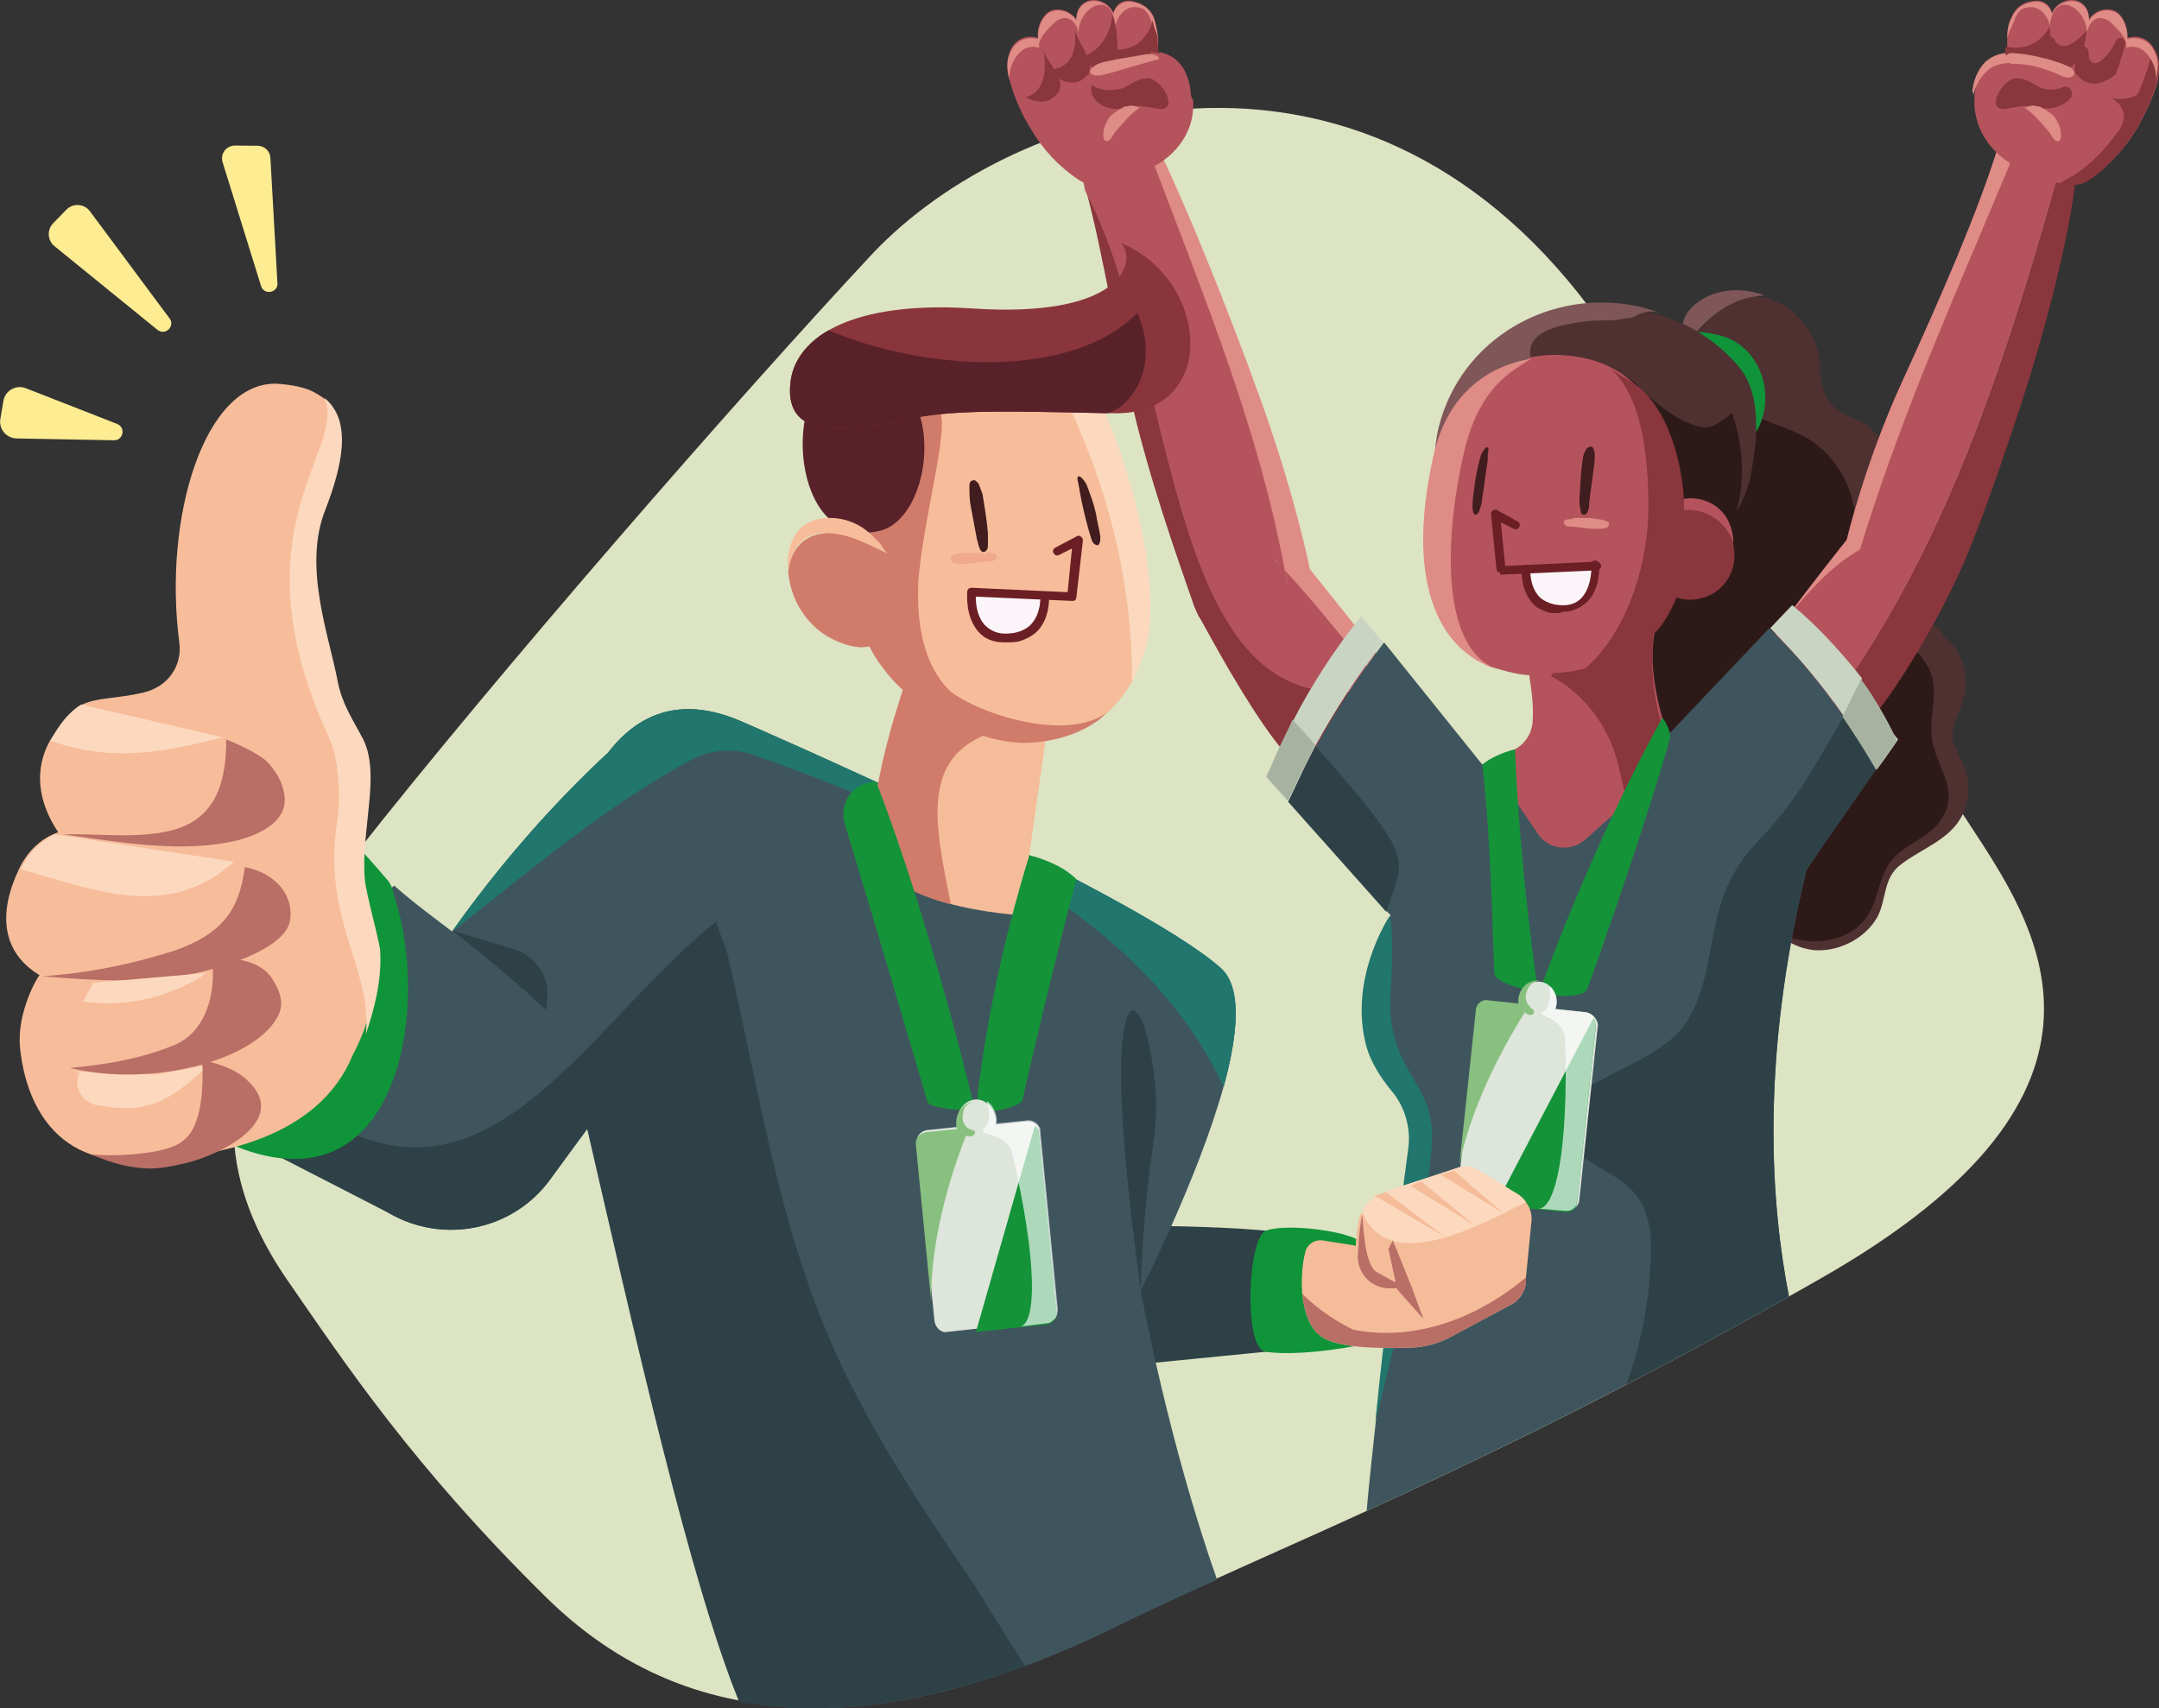 <svg id="Camada_1" data-name="Camada 1" xmlns="http://www.w3.org/2000/svg" viewBox="0 0 197.84 156.56"><rect x="0" y="0" width="197.84" height="156.56" fill="#333333" stroke="none"/><defs><style>.cls-1{fill:none}.cls-3{fill:#f7bd9b}.cls-4{fill:#6b1f25}.cls-6{fill:#fff}.cls-7{fill:#f5bc9a}.cls-8{fill:#fbf5fa}.cls-9{fill:#fcd9be}.cls-11{fill:#fdec92}.cls-12{fill:#7f262e}.cls-13{fill:#805759}.cls-14{fill:#b96e66}.cls-15{fill:#b5535c}.cls-16{fill:#a8b2a1}.cls-17{fill:#c9d5c2}.cls-18{fill:#d17b6b}.cls-19{fill:#df8b86}.cls-21{fill:#dee5db}.cls-22{fill:#109439}.cls-23{fill:#21766d}.cls-24{fill:#411d1f}.cls-25{fill:#149339}.cls-26{fill:#3f555d}.cls-28{fill:#88c080}.cls-29{fill:#89363c}.cls-30{fill:#2d1a18}.cls-31{fill:#2e4147}.cls-32{fill:#59222a}.cls-33{fill:#4f3132}.cls-6{isolation:isolate;opacity:.65}</style></defs><path d="M180.43 75.47c-1.1-1.7-2.3-3.5-3.6-5.4l-.1-.1c-5.7-8.2-13.9-18.9-31.1-41.8-21.2-28.2-52.6-18.8-65.7-4.9-12.6 13.5-34.2 38.3-47.2 54.8-7.7 9.7-11.8 18-11.3 26.1.2 4.3 1.8 8.6 4.8 13 5.4 7.8 11.6 17.2 23.9 29.3 14.7 14.4 33.9 11.5 52.8 2.2 13.8-6.8 33.5-14.1 63.9-31.5 30.4-17.3 19.6-32.5 13.6-41.7Z" style="fill:#dce4c3"/><path class="cls-29" d="M127.03 62.77c-20.5 5.6-18.6-28.4-27.5-45.3 1.6 5.9 2.8 14 4.7 21.6 1.9 7.4 4.5 14.4 5.2 16.5.2.4.3.8.6 1.2 1 1.8 4 7.4 6.8 11.1 5.9 7.6 12.7 12.2 15.2 10.3 2.3-1.8 0-8.4-5-15.4Z"/><path class="cls-19" d="M126.93 62.77q.1 0 0 0c-.4-.6.2-1.7-.3-2.3-2.4-3.1-6.6-8.3-6.6-8.3s-1.3-6.6-4.5-15.5-6.9-17.9-9.3-22.9c-.7-1.4-1.2-1.7-1.7-1.7 4.8 13 10.5 26.1 13.1 40.2 3.4 3.5 5.9 7 9.3 10.5Z"/><path class="cls-15" d="m117.73 52.27.3 1.5c-.1-.4-.2-.9-.3-1.5-.3-.4-.7-.7-1-1.1.4.4.7.8 1 1.1-2.6-14.1-8.3-27.2-13.1-40.2-.7.1-1.4.9-2.2 1.1-1.5.3-4.9-1.8-3.5 2.4.2.6.4 1.2.5 1.9 8.9 16.9 7 50.9 27.4 45.3-3.3-3.5-5.8-7-9.1-10.5Z"/><path class="cls-13" d="M161.63 27.07c-.1 0-.1-.1-.2-.1-4.5-1.4-7.3 1.5-7.2 2.8.1 1 .1 1.6.3 2.2v-.3c1.7-2.7 4.4-4.4 7.1-4.6Z"/><path class="cls-33" d="M177.83 57.77c-.4-.3-.8-.5-.9-1-.3-.9.6-2.1.7-3.1.1-1.5-.4-3.1-1.5-4.2-.6-.6-2.1-1.1-2.5-1.8-.4-.8.2-1.9.2-2.7.1-.8 0-1.6-.3-2.4-.4-1.2-1.1-2.4-2.1-3.3-1-.9-2.4-1.1-3.4-2-1.7-1.5-.9-4.1-1.7-5.9-.8-1.8-2.3-3.4-4.2-4-2.8-.9-6.2 2.1-7.6 4.3v.3c.1.6.4 1.1.9 1.9.7 1.3 1.9 1.8 3.1 1.7-.3 1.4-.5 2.9-.7 4.3-.3 3.1-.3 6.3.6 9.3.9 2.9-4.2 6.9-2 8.7 2 1.6-1 8.5 1 10.1 9.5 7.2 5.7 12.4 2.8 6-.8-1.9-3.4-2.2-4.8-1.1-1.7 1.3-1.3 2.8-1.4 4.6-.1 2.1-.8 3.9-.1 6 .6 1.8 2.3 3.4 4.1 3.2 1.3-.1 3.1-2.1 4.2-1.8.5.1 1.3 1.1 1.8 1.5.7.4 1.4.6 2.1.7 2.2.2 4.5-.9 5.7-2.7 1.1-1.6.6-3.8 2.3-5.1 1.9-1.5 4.6-2.3 5.7-4.6.7-1.4.7-3.1.1-4.6-.3-.6-.6-1.2-.9-1.9-.6-1.6 1.1-3.5 1.1-5.3.1-1.9-.7-3.6-2.2-4.7.2-.2 0-.3-.1-.4Z"/><path class="cls-30" d="M177.23 68.57c-.9-2.8 1-5.4-.9-8-1.3-1.9-3.3-2.8-5-4.3-1.8-1.7-1.7-3.9-1.4-6.2.4-2.9-.2-5.7-2.1-8-2.1-2.6-4.8-2.8-7.5-4.2-2.5-1.3-4.4-3.3-6.1-5.4-.7-.8-1.4-1.2-2.1-1.2.2 1.9.2 2.2 1.1 3.8.7 1.3 1.9 1.8 3.1 1.7-.3 1.4-.5 2.9-.7 4.3-.3 3.1-.3 6.3.6 9.3.9 2.9-4.2 6.9-2 8.7 2 1.6-1 8.5 1 10.1 9.5 7.2 5.7 12.4 2.8 6-.8-1.9-3.4-2.2-4.8-1.1-1.7 1.3-1.8 3.6-1 5.5 1 2.3 2.9 4.1 5.4 4.9 1.2.4 2.4.3 3.6.6 1.6.4 3 1.1 4.7 1.2 1.9.1 4-.6 5.1-2.2 1.1-1.5 1.1-3.6 2.2-5.1 1.2-1.6 3.5-2.1 4.6-3.8 1.7-2.4 0-4.4-.6-6.6Z"/><path class="cls-22" d="M151.23 32.87c1-2.2 3-2.9 6.1-2.2 4.3.9 5.7 6.3 3.2 9.5-2.5 3.1-7.2-2.5-7.2-2.5l-2.1-4.8Z"/><path class="cls-33" d="M164.53 61.67c-.2-.4-.5-.9-.7-1.3-.5-.8-1.7-1.5-2-2.4 0-.1-.1-.2-.1-.3v-.1c-.1-.2-.2-.3-.3-.5-.2-.4-.5-.7-.7-1-.6-.9-1-1.9-1-3 0-.3.1-.6.2-.8-.1-2.6.6-5.1.8-7.6.1-1.8.2-3.7.2-5.5 0-2-.3-4.1-1.7-5.7-1.4-1.6-3.1-2.9-5-3.8h-.1c-.6-.3-1.2-.5-1.7-.7-.6-.2-1.3-.4-1.9-.6-8.4-2-16.7 2.9-18.7 11-1.6 6.6 5.3 9.8 8.4 15.1 3.2 5.6 2.5 13.1 4.4 19.3.7 2.5 1.4 5.1 2.8 7.3 2.5 4 8.9 5.8 12.8 2.6 3.5-2.9 5.8-7.2 6.3-11.7.3-2.6-.1-5.3-1-7.9-.2-.9-.6-1.6-1-2.4Z"/><path class="cls-30" d="M164.93 62.27c-3.1-4.7 1.8 1 2-1.1 0-7.3-4-14.1-6-21-.4 2.8-.4 4.3-1.8 6.7.8-3 .6-6.1-.4-9-1.7 1.2-2 1.7-4 .9-1.7-.7-3.2-2-4.5-3.3-8.4-8.3-8.3 24.9-4.6 30.3 1.2 1.7-.2 7.1 4 11.1 10 4.7 12.8-.7 18.3.6 5.1 1.3 5.8-1.7-3-15.2Z"/><path class="cls-15" d="M187.73 12.17c-.6-.2-1.3-.7-2-.9-.9-.3-1.9-.1-2.6 2.1-1.9 6.1-5.2 13.7-9 22-3.3 7.3-4.9 14.1-4.9 14.1s-3.2 4-5.7 7.4l-.6.9c-5.6 7.8-6.1 14.8-3.6 16.5 0 0 .1 0 .2.1 17-16.9 23.8-39.2 30-61.6-.5-.4-1.2-.4-1.8-.6Z"/><path class="cls-19" d="M170.43 50.37c4.3-13.9 9.4-24.7 15.3-39.1-.9-.3-1.9-.1-2.6 2.1-1.9 6.1-5.2 13.7-9 22-3.3 7.3-4.9 14.1-4.9 14.1s-3.2 4-5.7 7.4c2.1-2.5 4.1-4.9 6.9-6.5Z"/><path class="cls-29" d="M189.53 12.67c-6.1 22.4-13 44.7-30 61.6 2.7 1.4 8.9-3.6 14.2-11.4 2.8-4.2 4.8-8.1 6.1-11 1.4-3.2 2.9-7.4 4.9-13.4 2.9-8.6 5.2-18.1 5.5-22.6.2-1.9-.1-2.8-.7-3.2Z"/><path class="cls-26" d="M171.93 70.47c-1-1.7-2-3.3-3-4.8-2-2.9-4.2-5.6-6.8-8.1l-11 11.6-15.3.9-9-11.2c-2.3 3-4.4 6.2-6.2 9.5-.9 1.7-1.8 3.4-2.5 5.1l9 10.1.3.3s-3.9 5.7-2.1 12c.4 1.4 1.3 2.8 2.2 3.9 1.3 1.5 1.9 3.5 1.6 5.5-.9 7-3 23.3-3.9 33.2 10.5-4.8 23.1-10.9 38.7-19.6-1.6-8.2-2.7-21.4 1.6-39.1.1-.3 4-5.8 6.4-9.3Z"/><path class="cls-31" d="M122.13 70.17c7.6 8.8 6.5 8.5 4.9 13.4l-9-10.1c.8-1.7 1.6-3.4 2.5-5.1.5.6 1.1 1.2 1.6 1.8ZM171.93 70.47c-1-1.7-2-3.3-3-4.8-2.8 4.8-4.2 7.6-7.9 11.5-5.2 5.4-3.3 11-6.3 16.2-3 5.2-14.3 5.8-11 11.1 1.5 2.4 3.9 2.7 5.7 4.5 2.3 2.3 1.9 5.6 1.7 8.6-.3 3.2-1 6.3-2.1 9.3 4.6-2.4 9.6-5.1 14.9-8.1-1.6-8.2-2.7-21.4 1.6-39.1.1-.2 4-5.7 6.4-9.2Z"/><path class="cls-17" d="M173.53 67.27c-.9-1.8-1.9-3.5-3-5-1.8-2.5-3.9-4.8-6.3-6.8l-2 2.1c2.5 2.5 4.7 5.1 6.7 8 1.1 1.6 2.1 3.2 3.1 4.9 1.1-1.5 1.9-2.7 1.9-2.7l-.4-.5Z"/><path class="cls-17" d="m164.23 55.47-2 2.1c2.5 2.5 4.7 5.1 6.7 8 .6-1.1 1.1-2.3 1.7-3.4-1.9-2.4-4-4.7-6.4-6.7Z"/><path class="cls-16" d="m173.83 67.87-.3-.6c-.9-1.8-1.9-3.5-3-5-.6 1.1-1.1 2.3-1.7 3.4 1.1 1.6 2.1 3.2 3.1 4.9 1.1-1.6 1.9-2.7 1.9-2.7Z"/><path d="M142.23 52.77h1.1c.5 0 1 0 1.6.1.4 0 .8.1 1.1.2.3.1.4.4 0 .6-.4.1-.9.1-1.3.1-.5 0-.9 0-1.4-.1-.5 0-.9-.1-1.3-.1s-.8 0-1.1-.2c-.1-.1 0-.3.2-.3.3-.1.6-.1.9-.1h.1c0-.2.1-.2.1-.2Z" style="fill:#f9d1be"/><path class="cls-24" d="M141.03 50.47c-.1.4 0 .7 0 1.1 0 .3.1.5.2.6.1.1.3-.1.4-.4.1-.2.2-.5.2-.7.3-1.1.5-2.1.7-3.2.1-.5.2-.9.2-1.4 0-.3 0-.5-.1-.6-.1-.2-.3-.1-.4.1-.1.1-.1.2-.2.3-.1.3-.2.5-.3.8-.3 1-.4 2.2-.7 3.4ZM134.03 45.37c-.3.8-.6 1.7-.7 2.5-.1.7-.3 1.4-.4 2.1 0 .3 0 .6.1.8.2 0 .4-.2.5-.5s.2-.7.3-1c.3-1.2.5-2.3.8-3.5 0-.2.1-.4.1-.6.3-1.4-.5-.6-.7.2Z"/><path d="M143.43 55.87s-.1 3.6-3.1 3.7c-3.4.1-2.7-3.5-2.7-3.5" style="fill:#fff"/><path class="cls-12" d="M139.53 59.87c.3.1.6.1.9.1 2.6-.1 3.4-2.7 3.4-4.1 0-.2-.2-.4-.4-.4s-.4.2-.4.4c0 .1-.2 3.3-2.7 3.4-.8 0-1.4-.2-1.8-.6-.8-.9-.5-2.5-.5-2.5 0-.2-.1-.4-.3-.4-.2 0-.4.1-.4.3 0 .1-.3 1.9.7 3.1.3.3.9.6 1.5.7Z"/><path class="cls-12" d="M135.23 56.07h8.2c.2 0 .4-.2.4-.4s-.2-.4-.4-.4l-7.8.1.1-4.7 1 1.1c.1.1.4.2.5 0 .1-.1.2-.4 0-.5l-1.6-1.8c-.1-.1-.3-.1-.4-.1-.1.1-.2.2-.2.3l-.1 6c0 .1 0 .2.1.3s.1.1.2.1Z"/><path class="cls-13" d="M150.03 28.87c.7-.3 1.3-.5 2.4-.1-.6-.2-1.2-.4-1.9-.6-8.4-2-16.7 2.9-18.7 11-.5 2.1-.5 4.3-.1 6.3 4.5-2.5 8.9-10.1 8.5-12.8-.4-2.5 3.3-3 5-3.2 1.2-.2 2.6 0 3.7-.3.5 0 .8-.1 1.1-.3Z"/><path class="cls-15" d="M157.83 49.67c.2-.6 1 .5 1-.2-.3-3.5-3.4-4.1-4.7-3.7-.7-6.5-3.4-12.7-10.7-13.2 0 0-1.4-.2-3.3.2l-.1.1c-2.2 1.5-4.5 2.7-5.9 5.1-1.3 2.3-1.8 5.1-2.1 7.7-.5 5-1.6 11.6 3.5 14.7l.3.3c.1 0 .1.1.2.1.1.1.2.1.3.2q.1 0 .2.1c.6.2 2.5.8 3.6.8.3 1.9.4 3.1.3 4.4-.1 1-.7 1.9-1.6 2.4-.5.2-.9.5-1 .9l.9 3.6 2.3 3.4c1 1.3 2.9 1.5 4.2.4l3.7-3.3c1.5-1.8.8-3.9 2.8-5.2.4-.3.9-.5 1.3-.7-.1.1-1.6-4.1-1.6-7.6 0-1.3.2-2.6.5-3.9.3-1.2 1-2.3 1-3.5 1.4 0 2.8-.4 3.8-1.3.5-.5.9-1.1 1.1-1.8Z"/><path class="cls-29" d="M151.83 56.17c-1.4 7.1 1.1 11.9 1.1 11.9l-4.1 4.4-.5-2.2c-.8-3.5-3-6.6-6.2-8.3l.2-.3s4.4.1 7.2-2.9c1.4-1.4 2.3-2.6 2.3-2.6Z"/><path class="cls-24" d="M144.73 45.67c0 .3 0 .7.1 1 0 .3.1.5.3.5s.3-.1.4-.4c.1-.2.1-.5.1-.7.1-1 .3-2.1.4-3.1.1-.5.1-.9.1-1.4 0-.2-.1-.4-.2-.6-.2-.1-.3 0-.5.1-.1.1-.1.2-.2.3-.1.3-.2.5-.2.8-.2 1.2-.2 2.4-.3 3.5Z"/><path class="cls-8" d="M146.23 51.77s.3 4-3 4.1c-3.7.1-3.4-3.6-3.4-3.6"/><path class="cls-4" d="M142.03 56.17c-.6-.2-1.2-.4-1.6-.9-1.1-1.2-1-3-1-3.1 0-.2.2-.4.4-.4s.4.2.4.4c0 0-.1 1.5.8 2.5.5.5 1.3.8 2.2.8.8 0 1.4-.3 1.8-.8.9-1.1.8-2.9.8-2.9 0-.2.1-.4.3-.4s.4.1.4.3c0 .1.2 2.1-1 3.4-.6.6-1.4 1-2.3 1-.4.2-.8.1-1.2.1Z"/><path class="cls-1" d="m147.03 44.37.7-.2M146.93 45.07l.9.2"/><path class="cls-19" d="M137.63 61.47c-5.7-1.5-5.3-12.1-3.5-19.9 1.4-6.2 4.5-7.6 6.2-8.7-3.1.5-7.6 2.5-9 9-2.7 12.2.9 18.2 6.3 19.6Z"/><path class="cls-24" d="M135.63 41.97c-.2.8-.4 1.6-.5 2.5-.1.7-.2 1.3-.2 2 0 .3.1.6.2.7.3 0 .4-.2.5-.6.1-.3.2-.6.2-1 .2-1.1.3-2.2.5-3.4v-.5c.3-1.3-.5-.5-.7.3Z"/><path class="cls-29" d="M158.93 50.97c0-.7-.1-1.5-.5-2.1-.8-1.4-2.5-2.3-4.1-2.1 0-2.5-.5-5.1-1.5-7.5-.5-1.2-1.2-2.3-2-3.2-1-1.1-2.3-1.5-3.4-2.4 3.4 2.7 3.7 9.8 3.6 13.7-.2 4.9-2.1 10.8-5.9 14 .2-.2 3.2-.6 5.3-2.3 1.5-1.2 2.2-2 3.2-4.3 1.5.5 3.4 0 4.4-1.3.6-.7.9-1.6.9-2.5Z"/><path class="cls-19" d="M144.23 47.47h.9c.4 0 .8 0 1.2.1.3 0 .6.1.9.2.3.1.3.4 0 .6-.3.1-.7.1-1 .1-.4 0-.7 0-1.1-.1-.3 0-.7-.1-1-.1s-.7 0-.8-.3c-.1-.1 0-.3.1-.3.2-.1.5-.1.7-.1-.1-.1 0-.1.1-.1q-.1 0 0 0Z"/><path class="cls-4" d="M137.43 52.47c-.2 0-.3-.2-.3-.3l-.5-5c0-.1 0-.3.2-.4.1-.1.3-.1.4 0l1.8 1c.2.1.3.3.2.5s-.3.3-.5.2l-1.2-.6.4 4 8.4-.4c.2 0 .4.2.4.4s-.2.4-.4.4l-8.8.4q-.1-.1-.1-.2Z"/><path class="cls-17" d="M124.73 56.47c-2.4 3-4.5 6.2-6.3 9.7-.6 1.2-1.3 2.5-1.8 3.8l-.6 1.3 2 2.2c.8-1.7 1.6-3.4 2.5-5.1 1.8-3.3 3.9-6.5 6.2-9.5l-2-2.4Z"/><path class="cls-16" d="m116.63 69.87-.6 1.3 2 2.2c.8-1.7 1.6-3.4 2.5-5.1-.7-.8-1.4-1.6-2.1-2.3-.6 1.4-1.3 2.6-1.8 3.9Z"/><path class="cls-23" d="M127.43 90.67c.2-2.6.2-6-.1-6.7-.2.3-3.8 5.9-2.1 12 .4 1.4 1.3 2.8 2.2 3.9 1.3 1.5 1.9 3.5 1.6 5.5-.7 5.3-2.1 15.8-3 24.9 2-7.9 5.3-21.7 5.2-26.5-.2-5-4.3-5.8-3.8-13.1Z"/><path class="cls-15" d="M109.13 8.77c-.2-1.9-1-3.7-2.9-3.9h-.1v-1.4c-.1-.6-.2-1.3-.4-1.9-.3-.7-1-1.3-2.1-1.5-.7-.1-1.4.3-1.6 1.1-.8-1.7-3.4-1.6-3.4.6-.5-.7-1.5-1.1-2.3-.8s-1.4 1.6-1.2 2.5c-1.4-.4-2.4.4-2.7 1.6-.2.7-.2 1.5.1 2.3.4 1.6 1.2 3.3 1.9 4.4 1.1 1.9 2.6 3.5 4.4 4.7 1.8 1.2 4.8-.2 6.5-1 2.5-1.2 4.2-3.5 4-6.3-.1-.1-.1-.2-.2-.4Z"/><path class="cls-15" d="M109.13 8.77c-.4-1.5-1.2-2.7-2.9-2.9v-1.1c2 .4 2.8 2.1 2.9 4Z"/><path class="cls-19" d="M106.13 3.47c-.1-.3-.2-.6-.3-.8-.4-.7-.5-1.9-1.6-2-1.1-.2-1.9.9-2 1.7-.4-3.5-3.4-1.6-3.4.6-.5-1.9-1.8-1.3-2.2-.9-.6.6-1.6 1.5-1.4 2.3-1.4-.4-2.2.7-2.6 1.8-.1.4-.2.8-.1 1.3-.2-.9-.3-1.7-.1-2.3.4-1.2 1.3-1.9 2.7-1.6-.1-.9.4-2.2 1.2-2.5.8-.3 1.8 0 2.3.8 0-2.2 2.6-2.3 3.4-.6.2-.8.9-1.2 1.6-1.1 1.1.1 1.8.7 2.1 1.5.2.5.3 1.2.4 1.8Z"/><path class="cls-29" d="M102.03 5.87c.5-.7.4-1.8.3-2.5 0-.7-.2-1.4-.4-2-.1 1.3-.8 2.8-2 3.5l-.5.3c0 .6.7 1.2 1.4 1.2.6 0 1-.2 1.2-.5Z"/><path class="cls-29" d="M98.43 2.47c.2 1.4 1.7 2.7 1.4 4.1 0 .2-.3.4-.5.6-.4.4-1.1.5-1.7.3-.3-.1-.6-.2-.8-.4-.1 0-.6-.7-.5-.7 2.1-.2 2.4-2.2 2.1-3.9ZM100.23 8.97c.6.9 1.9 1.2 3 .9 1-.3 1.8-.1 2.9.1 2 .3.4-2.7-.9-2.8-.4 0-.8.1-1.2.3-.4.2-.7.4-1.1.6-1 .3-2 .3-2.9-.3-.1.5 0 .9.2 1.2Z"/><path class="cls-29" d="M95.73 5.57c0-.4-.1-.8-.2-1.1.4 1.4 2.9 3.3.8 4.6-.6.4-1.7.3-2.3-.2 1.4-.3 1.8-1.9 1.7-3.3ZM106.13 4.87c0-.5-.1-1-.1-1.5-.1-.5-.4-1.1-.4-1.6 0 .6-.7 1.6-1.1 2-.6.6-1.7.9-2.6.7 0 0 .4 1 .5 1.1.3.2.7.2 1 .2.8-.1 1.5-.4 2.1-1"/><path class="cls-19" d="M105.03 4.97c-4 .7-4.3.7-4.9 1.2-.6.5 0 .9.9.7s4.5-1.3 5-1.4-.1-.6-1-.5ZM102.23 10.27c-.2.1-.4.3-.5.4-.3.4-.5.8-.6 1.3 0 .2-.1.7.1.9.4.3.7-.4.9-.7.7-.8 1.4-1.7 2.3-2.3 0 0-.6-.2-.7-.2-.2 0-.5.1-.7.1-.3.2-.6.3-.8.5Z"/><path class="cls-15" d="M197.63 5.07c-.1-.2-.2-.5-.3-.7-.5-.8-1.3-1.2-2.4-.9.1-.9-.4-2.2-1.2-2.5s-1.8 0-2.3.8c0-2.2-2.6-2.3-3.4-.6-.2-.8-.9-1.2-1.6-1.1-1.1.1-1.8.7-2.1 1.5-.3.5-.4 1.3-.4 1.9v1.4h-.1c-1.9.3-2.7 2-2.9 3.9v1c.2 2.5 1.8 4.5 4 5.6 1 .5 2.4 1.1 3.7 1.4 1 .2 2 .2 2.8-.3 1.8-1.2 3.3-2.9 4.4-4.7.6-1.1 1.5-2.8 1.9-4.4.1-.8.2-1.7-.1-2.3Z"/><path class="cls-29" d="M197.33 4.37c-.3 1.3-.7 2.5-1.2 3.7-.2.6-.3.7-1 .9-.4.1-1.4.2-1.7-.1.3.3.7.5.9.9.5.7.3 1.4-.1 2.1-.6.8-1 1.3-1.6 2-.6.6-1.2 1.2-1.9 1.7-.3.3-.7.5-1.1.7-.2.1-.9.6-1.1.6 1 .2 2 .2 2.8-.3 1.8-1.2 3.3-2.9 4.4-4.7.6-1.1 1.5-2.8 1.9-4.4.2-.9.3-1.7.1-2.3-.1-.4-.2-.6-.4-.8Z"/><path class="cls-19" d="M180.83 8.77c.1-.8.7-1.8 1.3-2.3.3-.3.8-.5 1.2-.6.6-.1 1.2-.2 1.8-.1v-.8c-1.1-.3-2.3-.1-3.2.7-.7.7-1.1 1.7-1.2 2.7.1.1.1.3.1.4ZM183.93 3.47c.1-.3.2-.6.3-.8.4-.7.5-1.9 1.6-2 1.1-.2 1.9.9 2 1.7.4-3.5 3.4-1.6 3.4.6.5-1.9 1.8-1.3 2.2-.9.6.6 1.6 1.5 1.4 2.3 1.4-.4 2.2.7 2.6 1.8.1.4.2.8.1 1.3.2-.9.3-1.7.1-2.3-.4-1.2-1.3-1.9-2.7-1.6.1-.9-.4-2.2-1.2-2.5s-1.8 0-2.3.8c0-2.2-2.6-2.3-3.4-.6-.2-.8-.9-1.2-1.6-1.1-1.1.1-1.8.7-2.1 1.5-.3.5-.4 1.2-.4 1.8Z"/><path class="cls-29" d="M187.93 5.87c-.4-.5-.5-1.5-.5-2.1 0-.2.1-.3.3-.4.1 0 .3 0 .4.1.1.1.2.2.2.3.8 1.2 2.3-.3 2.9-1-.1.4-.1.8-.2 1.2-.2 1-.6 2.2-1.9 2.3-.6.1-1-.1-1.2-.4Z"/><path class="cls-29" d="M191.03 4.27h-.3c-.4.2-.3.5-.4.9 0 .5-.3.9-.2 1.4 0 .2.3.4.5.6.5.5 1.3.6 1.9.4.3-.1 1.4-.6 1.4-.9 0-.2.3-.7.3-.9.1-.4.3-.9.4-1.3.1-.2.1-.4.1-.6s-.2-.4-.4-.4-.3.1-.4.2-.1.3-.2.4c-.3.6-1.7 2.6-2.3 1.3-.1-.4.1-.9-.4-1.1ZM189.73 8.97c-.1.2-.3.3-.4.4-.7.5-1.7.7-2.6.5-1-.3-1.8-.1-2.9.1-2 .3-.4-2.7.9-2.8.4 0 .8.1 1.2.3.4.2.7.4 1.1.6.6.2 1.2.2 1.8 0 .2-.1.4-.2.6-.1.3.1.5.4.4.8.1 0 0 .1-.1.2ZM186.43 5.77c-.5 0-.9-.2-1.3-.4-.2-.1-.3-.2-.5-.2s-.4.2-.7 0c-.1-.1-.2-.2-.2-.4s0-.3.1-.5c.8.2 1.6.1 2.3-.2s1.3-.9 1.7-1.6c.1 1.2.5 3.5-1.4 3.3Z"/><path class="cls-19" d="M184.33 4.87c1.7 0 4.9.9 5.5 1.4.6.5 0 1.1-.9.7-.8-.4-2.8-1.2-4.5-1.1-.5 0-1-1-.1-1ZM187.73 10.27c.2.1.4.3.5.4.3.4.5.8.6 1.3 0 .2.1.7-.1.9-.4.3-.7-.4-.9-.7-.7-.8-1.4-1.7-2.3-2.3 0 0 .6-.2.7-.2.2 0 .5.1.7.1.3.2.6.3.8.5Z"/><path class="cls-25" d="M152.33 65.77c-6.6 11.9-11.3 25.2-11.3 25.2 1.9.5 3.3.3 3.9.1.2-.1.4-.2.5-.4.6-1.5 5.6-15.8 7.6-23 .1-.9-.7-1.9-.7-1.9ZM138.83 68.67c.4 10.8 2.1 22.2 2.1 22.2-1.9-.2-3.2-.8-3.7-1.2-.2-.1-.3-.3-.3-.6-.1-1.6-.3-12.6-1.1-19 1.2-1 3-1.4 3-1.4Z"/><path class="cls-21" d="m145.33 92.77-2.8-.3c0-.1.1-.3.1-.4.1-1.1-.6-2-1.5-2.1-1-.1-1.8.7-1.9 1.7v.4l-2.8-.3c-.6-.1-1.1.4-1.1 1l-1.7 16c-.1.6.3 1.2.9 1.2l9.1.9c.6.1 1.1-.4 1.1-1l1.7-16c-.1-.5-.5-1-1.1-1.1Z"/><path class="cls-25" d="m137.03 110.47 6.4.6c.6.1 1.1-.4 1.1-1l1.7-16c0-.3 0-.6-.2-.8l-9 17.2Z"/><path class="cls-6" d="M143.43 95.17c.3 10.4-.9 15.5-2.4 15.6l2.4.2c.2 0 .4 0 .6-.1.3-.2.5-.5.5-.9l1.7-16v-.4c-.1-.4-.4-.7-.9-.8l-2.8-.3c0-.1.1-.3.1-.4.1-.6-.1-1.2-.5-1.6s.4 1.6-.8 2.3c-.6.4 1.9.4 2.1 2.4Z"/><path class="cls-28" d="M140.43 92.47c-.1 0-.2-.1-.2-.2-.7-.6-.4-1.5 0-2 .3-.3.7-.4.9-.4h-.1c-1-.1-1.8.7-1.9 1.7v.4l-2.8-.3c-.6-.1-1.1.4-1.1 1l-1.5 14.1c1.2-6.1 4.8-12.1 6-14 .6.6 1.1 0 .7-.3Z"/><path class="cls-11" d="m25.42 25.93-.64-11.46c-.03-.62-.54-1.1-1.16-1.11l-2.09-.02c-.8 0-1.37.76-1.13 1.53l3.52 11.34c.27.87 1.56.64 1.51-.27ZM15.53 29.17l-7.29-9.81c-.52-.7-1.55-.77-2.16-.14l-1.21 1.24c-.58.6-.53 1.57.12 2.1l9.44 7.67c.71.57 1.65-.33 1.11-1.06ZM10.73 38.85l-8.36-3.27c-.9-.35-1.9.21-2.06 1.17L.03 38.4c-.15.92.55 1.76 1.48 1.78l8.93.17c.86.02 1.1-1.18.3-1.49Z"/><path class="cls-31" d="M97.03 125.77s19.9-2 24.3-2.4c4.5-.4 1.6-8.9-1.7-10s-18-1.2-25.1-.9c-7.1.3-6.3 14.1 2.5 13.3Z"/><path class="cls-22" d="M116.03 112.77c1.7-.6 6.5-.1 8.3.8 1.6.8 1.8 6.1.8 8.9-.2.5-.5.8-1 .9-3.3.6-6.4.8-8.2.5-2-.4-1.6-10.5.1-11.1Z"/><path class="cls-7" d="M139.9 110.29a2.524 2.524 0 0 0-.77-.81l-3.6-2.2c-.6-.4-1.4-.5-2.1-.2-1.8.6-3.7 1.2-5.5 1.8-2 .7-2.7 1.2-3.1 2.2.03.07.07.13.1.2-.07-.03-.14-.06-.2-.1-.3.7-.4 1.6-.5 3-.3-.1-1.9-.3-3-.5-.7-.1-1.4.3-1.6 1-.3 1.1-.4 2.5-.3 3.9.2 1.7.7 3.3 1.9 4 1.8 1.1 6.1 1 8.5.9 1.1-.1 2.1-.4 3.1-.9l5.6-3c.8-.4 1.3-1.2 1.4-2v-.5l.5-5.1c.03-.33.02-.64-.08-.96-.05-.16-.09-.32-.17-.46-.06-.1-.11-.17-.17-.27Z"/><path class="cls-9" d="M139.83 110.17c-.2-.3-.4-.5-.7-.7l-3.6-2.2c-.6-.4-1.4-.5-2.1-.2-1.8.6-3.7 1.2-5.5 1.8-2 .7-2.7 1.2-3.1 2.2 2.3 5.6 9.9 1.7 15-.9Z"/><path class="cls-14" d="M124.03 121.87c-1.5-.7-3.3-1.9-4.7-3.3.2 1.7.7 3.3 1.9 4 1.8 1.1 6.1 1 8.5.9 1.1-.1 2.1-.4 3.1-.9l5.6-3c.8-.4 1.3-1.2 1.4-2v-.5c-4.4 3.7-10.1 5.9-15.8 4.8Z"/><path class="cls-14" d="M124.43 114.97c-.1 1.7 1.2 3.1 2.9 3.1.7 0 1.4 0 2.2-.1-.8.2-2.6-1-3.4-1.4-1.1-.7-1.2-4.27-1.3-5.27-.14.73-.3 1.57-.4 3.67Z"/><path class="cls-7" d="m125.93 109.57 6.5 3.8-5.4-4.1M129.23 108.67l6 3.7-5-4.1M132.03 107.67l5.7 3.5-4.5-3.9"/><path class="cls-14" d="m130.43 120.87-1.1-3-1.7-4.2-.4.8.8 3.7"/><path class="cls-26" d="M102.93 148.77c2.6-1.3 5.5-2.6 8.6-4-4.5-12.7-7-26.5-7-26.5s5.2-10.1 7.6-18.7c1.3-4.7 1.7-9-.2-10.7-7.8-7.1-44.1-22.8-44.1-22.8-3.3-1.4-6.1-1.4-8.5-.2-1.4.7-2.6 1.8-3.6 3.1-5.6 5.2-10.4 10.9-14.3 16.4-1.3-1-3.5-2.6-5.3-4.2 0 0-19.5 13.8-7 23.6.2.1.3.3.5.4-.6 1.3-.9 2-.9 2l6.9 4c5 2.9 11.4 1.6 14.8-3.1 1.1-1.5 2.2-3.1 3.4-4.7 5.2 22.2 10.1 41.9 14.2 52.6 10.9 2 23-1.3 34.9-7.2Z"/><path class="cls-23" d="M111.93 88.77c-7.8-7-44.1-22.7-44.1-22.7-3.3-1.4-6.1-1.4-8.5-.2-1.4.7-2.6 1.8-3.6 3.1-5.6 5.2-10.4 10.9-14.3 16.4 6.9-5.4 13.9-11.4 21.8-15.7 1.9-1 4.1-1.2 6.1-.4 17.6 6.2 35.7 15 42.8 30.3 1.3-4.8 1.7-9-.2-10.8Z"/><path class="cls-23" d="M111.93 88.77c-7.8-7-44.1-22.7-44.1-22.7-3.3-1.4-6.1-1.4-8.5-.2-1.4.7-2.6 1.8-3.6 3.1-5.6 5.2-10.4 10.9-14.3 16.4 6.9-5.4 13.9-11.4 21.8-15.7 1.9-1 4.1-1.2 6.1-.4 17.6 6.2 35.7 15 42.8 30.3 1.3-4.8 1.7-9-.2-10.8Z"/><path class="cls-7" d="m96.13 65.57-2.6 18.3s-13.6-.7-13.6-6.9c0-7.2 4.2-17.6 4.2-17.6l12 6.2Z"/><path class="cls-18" d="m91.73 66.87-7.6-7.5s-4.2 10.4-4.2 17.6c0 3.2 3.7 5 7.2 5.9-1.5-7.5-3-14 4.6-16Z"/><path class="cls-25" d="M94.33 78.37c-4.1 13.2-4.9 23.5-4.9 23.5 2 .1 3.3-.4 3.9-.7.2-.1.4-.3.4-.5.3-1.6 3.2-13.7 4.9-20.1-1.4-1.4-3.6-2-4.3-2.2ZM80.33 71.77c5 12.9 9 29.9 9 29.9-1.9.2-3.4-.2-4-.4-.2-.1-.4-.3-.4-.5-.4-1.4-5-17-7.5-25.2-.6-1.9.7-3.8 2.6-3.9.2 0 .3 0 .3.1Z"/><path class="cls-21" d="m94.13 102.77-2.9.3v-.5c-.1-1.1-1-1.9-1.9-1.8-1 .1-1.7 1.1-1.6 2.1 0 .2 0 .3.1.4l-2.9.3c-.6.1-1 .6-.9 1.2l1.6 16.3c.1.6.6 1.1 1.1 1l9.2-1c.6-.1 1-.6.9-1.2l-1.6-16.3c0-.4-.5-.8-1.1-.8Z"/><path class="cls-25" d="m89.43 122.07 6.5-.7c.6-.1 1-.6.9-1.2l-1.6-16.3c0-.3-.2-.6-.4-.7l-5.4 18.9Z"/><path class="cls-6" d="M92.73 105.57c2.4 10.3 2.2 15.6.8 16l2.4-.3c.2 0 .4-.1.6-.3.3-.2.4-.6.4-1l-1.6-16.3v-.2q0-.1-.1-.2c-.2-.4-.6-.6-1-.6l-2.9.3v-.5c-.1-.6-.4-1.2-.8-1.5s.7 1.5-.4 2.5c-.5.7 1.9.2 2.6 2.1Z"/><path class="cls-28" d="M89.13 103.57c-.1 0-.2-.1-.3-.1-.8-.4-.7-1.4-.4-2 .3-.4.7-.5.9-.5h-.1c-1 .1-1.7 1.1-1.6 2.1 0 .2 0 .3.1.4l-2.9.3c-.6.1-1 .6-.9 1.2l1.4 14.3c-.1-6.3 2.3-13 3.2-15.2.7.3 1.1-.4.6-.5Z"/><path class="cls-9" d="M98.23 33.27c-.5-.2-1.5-.5-2.7-.8 5 9 8.3 19.3 8.2 30 .5-.9.9-2 1.3-3.2 2-7.4-3.9-24.7-6.8-26Z"/><path class="cls-3" d="M77.33 35.47c-2.8 5.8-1 19 3.5 25.4 3.3 4.7 9.8 7.3 13.6 7.1 2.8-.1 6.9-1.2 9.3-5.5.1-10.7-3.2-21.1-8.2-30-5.3-1-15.9-1.7-18.2 3Z"/><path class="cls-18" d="M84.13 54.77v-1.2c.3-4.2 1.4-8.5 2-12.6.1-1 .3-2 .1-3-.1-1-.6-2-1.5-2.5-2.8-1.7-6.5 2.4-7 4.8-.5 2.5.1 5.1.8 7.5-1.7-.7-1-.7-2.4.6-4.1 3.7-2 10.4 2.3 10.9.5.1.9 0 1.2-.1.3.6.7 1.3 1.1 1.8 3.3 4.7 9.8 7.3 13.6 7.1 1.9-.1 4.4-.6 6.5-2.2.4-.4.9-.8 1.3-1.2-3.2 3.6-11.7 1.1-14.9-1.2-2.3-2-3.1-5.6-3.1-8.7Z"/><path class="cls-32" d="M80.53 48.67c5.6-1.2 6.7-16.9-3.8-14.6-4.9 1.2-4.5 16.4 3.8 14.6Z"/><path d="M102.73 22.27c1.6 1.9-.2 6.9-13.6 6-6-.4-10.4.4-13.2 2-2.1 1.2-3.3 2.9-3.5 4.8-.7 6.3 7.5 3.9 11.5 3.2 3.9-.7 8.1-.6 17.5-.4h.5c9.8.3 9-12.2.8-15.6Z" style="fill:#8a353c"/><path class="cls-32" d="M75.93 30.27c-2.1 1.2-3.3 2.9-3.5 4.8-.7 6.3 7.5 3.9 11.5 3.2 3.9-.7 8.1-.6 17.5-.4 2-.4 5-4.1 2.8-9.2-6 6.1-19.3 5.4-28.3 1.6Z"/><path class="cls-18" d="M78.63 59.27c2.2.3 3.4-1.5 3.7-3.7-.3-3.1-2.3-6.5-6.2-6.7-2.4-.1-3.7 1.5-3.9 3.5.2 3 2.4 6.4 6.4 6.9Z"/><path class="cls-3" d="M76.03 48.87c2 .1 3.6 1.1 5.4 1.9-.3-.1-.7-.9-.9-1.1-.4-.4-.8-.8-1.2-1.1-.9-.7-2.1-1.1-3.2-1.1-3-.1-4.2 2.3-3.9 5 .2-2.2 1.4-3.8 3.8-3.6Z"/><path class="cls-24" d="M90.53 48.87v1.1c0 .3-.1.5-.3.6-.2.1-.4-.1-.5-.4-.1-.2-.1-.5-.2-.7-.2-1.1-.4-2.1-.6-3.2-.1-.7-.1-1.1-.1-1.6 0-.3 0-.5.2-.6s.3-.1.5.1c.1.1.2.2.2.3.1.3.2.5.3.8.2 1.2.4 2.4.5 3.6ZM99.63 44.57c.3.8.6 1.6.8 2.5.1.7.3 1.4.4 2.1 0 .3 0 .6-.2.8-.3 0-.5-.2-.6-.5s-.2-.7-.3-1c-.3-1.1-.6-2.3-.8-3.5 0-.2-.1-.4-.1-.6-.4-1.3.5-.6.8.2Z"/><path d="M90.33 50.77c-.3 0-.6-.1-.9-.1h-1.2c-.3 0-.6.1-.9.2-.3.1-.3.5 0 .7s.7.1 1 .1c.4 0 .7 0 1.1-.1.4 0 .7-.1 1-.1s.7 0 .9-.3c.1-.1 0-.3-.1-.4-.2-.1-.5-.1-.7-.2q-.1.2-.2.2Z" style="fill:#f0a98d"/><path class="cls-31" d="M93.93 152.67c-2.3-3.6-4.6-7.4-5.1-8.1-3.7-5.4-7.3-10.8-10.3-16.6-6.9-13-8.6-26.6-11.9-40.7-.1-.3-.9-2.4-1-2.7-4.1 5-7.4 11.8-12.6 15.5 5.4 23.5 10.2 44.8 14.7 55.9 8.3 1.5 17.2 0 26.2-3.3Z"/><path class="cls-31" d="M30.63 103.07c-1.3 2.5-5.9 2.5-5.9 2.5l10.9 5.6c5 2.9 11.4 1.6 14.8-3.1 3.9-5.3 8.8-12 12.1-16.3 1.6-2.1 2.6-4.7 3.2-7.4-11.6 9.2-20.3 26.8-35.1 18.7Z"/><path class="cls-22" d="M29.23 74.57c2.7 2 4 3.4 6.2 6 .4.4.6 1 .7 1.6 3.2 9.5.8 27.7-13.1 23.4-3.5-1.1-8.5-3.9-8.3-8 .1-3.1.2-6.1.6-9.1.3-2.9.7-5.9 1.4-8.8.4-1.5.7-4 2-5.1 2.9-2.6 6.7-2.9 10.5 0Z"/><path class="cls-3" d="M34.63 87.37c0-1-.1-2-.4-2.8-.4-1.3-.8-2.7-.9-4-.2-2.3.2-4.7.4-7 .2-2 .3-4.4-.7-6.1-.9-1.7-1.8-3-2.2-5.1-.8-4.2-3.2-10.5-1.1-15.7 1.5-3.9 2.5-8.1-.1-10.2-.3-.2-.6-.4-1-.6-.8-.4-1.9-.6-3.2-.7-6.7-.3-10.5 12.3-9 23.7.3 2.2-1.1 4.1-3.3 4.6-2.5.6-4.3.4-5.8 1.2-1 .6-2.1 2.1-2.8 3.3-1.3 2.4-1.2 5.3.8 8.3-1.7.6-2.9 1.9-3.6 3.4-1.9 4-1.6 7.6 1.9 9.7-.1 0-2.1 3.3-1.8 6.6.3 3.1 1.9 10.8 10.9 10.4 7.3-.3 16.5-2.1 19.6-9.7 1.4-2.6 2.4-6.2 2.3-9.3Z"/><path class="cls-9" d="M34.83 87.07c-.1-1-1.3-5.2-1.4-6.5-.2-2.3.2-4.7.4-7 .2-2 .3-4.4-.7-6.1-.9-1.7-1.8-3-2.2-5.1-.8-4.2-3.2-10.5-1.1-15.7 1.5-3.9 2.5-8.1-.1-10.2 2.1 4.8-8.5 12 .5 31.3.8 1.7 1 5.4.7 7.3-1.5 9.2 3.2 13.6 2.6 19.7.7-2.1 1.5-4.9 1.3-7.7ZM20.43 67.57l-13-3c-1.5 1-2.1 2.1-2.8 3.3 5.6 2 10.3 1.1 15.8-.3ZM19.13 97.59l-4.81.89 1.9.1-1.9-.1-1.2.2 1.2-.2-7.6-.3c.2.1.4.1.6.1-.7 1.2.2 2.8 1.6 3 4.4.8 6.41-.09 10.21-3.69ZM21.43 78.97l-16.4-2.5c-1.4.7-2.5 1.8-3.1 3.2 6.5 1.8 13.5 4.8 19.5-.7Z"/><path class="cls-14" d="M5.83 76.47c5.1.7 11 1.8 16.1.5 2.1-.6 4.6-1.8 4.1-4.3-.2-1.1-.8-2.1-1.6-2.9-.7-.7-2.9-1.7-3.7-2 0 3.5-.7 7.4-5.3 8.4-3.2.7-6.4.2-9.6.3ZM3.93 89.47c4.6.4 9.5.7 14.1-.3 2.3-.5 7.8-2.1 8.5-4.6.3-1.2-.1-2.5-.9-3.4s-2-1.5-3.2-1.7c-.5 4.2-2.4 6.2-6.3 7.6-4 1.3-8 2.1-12.2 2.4Z"/><path class="cls-14" d="M6.43 97.87c7.3 1.8 16.6-.6 18.9-4.5.8-1.3.4-2.4-.4-3.7-.9-1.4-3.1-2.1-5.5-1.7.4 3.1-.6 6.8-3.7 7.9-3 1.2-6.1 1.7-9.3 2Z"/><path class="cls-14" d="M8.28 105.78c.24.03 2.24 1.11 4.95 1.29 1.3.1 2.6-.2 3.9-.5 3.2-.8 9.4-3.9 5.6-7.5-1.1-1.1-2.7-1.6-4.2-1.9.1 2 .1 6.1-1.8 7.4-1.5 1.3-6.66 1.44-8.45 1.21Z"/><path class="cls-31" d="M104.53 118.17c.5-14 2.1-14 1.1-20.6s-2.9-6.9-2.9.8 1.8 19.8 1.8 19.8ZM41.43 85.27c5.4 4.2 8.6 7.3 8.6 7.3l.1-.9c.3-2.1-1-4.1-3.1-4.7l-5.6-1.7Z"/><path class="cls-8" d="M89.13 54.27s-.3 4.1 3.1 4.2c3.8.1 3.6-3.8 3.6-3.8"/><path class="cls-4" d="M93.43 58.77c.6-.2 1.2-.5 1.6-.9 1.2-1.2 1.1-3.1 1.1-3.2 0-.2-.2-.4-.4-.4s-.4.2-.4.4c0 0 .1 1.6-.9 2.6-.5.5-1.3.8-2.3.8-.8 0-1.4-.3-1.9-.8-1-1.1-.8-3-.8-3 0-.2-.1-.4-.4-.4-.2 0-.4.1-.4.4 0 .1-.2 2.2 1 3.6.6.7 1.4 1 2.4 1 .6 0 1 0 1.4-.1Z"/><path class="cls-4" d="M98.33 55.07c.2 0 .3-.2.3-.3l.6-5.2c0-.1 0-.3-.2-.4-.1-.1-.3-.1-.4 0l-1.9 1c-.2.1-.3.3-.2.5.1.2.3.3.5.2l1.2-.6-.4 4-8.7-.4c-.2 0-.4.2-.4.4s.2.4.4.4l9.1.4h.1Z"/><path class="cls-9" d="M7.63 91.77c6.5 1 11.3-2.6 11.3-2.6l-10.4.9"/></svg>